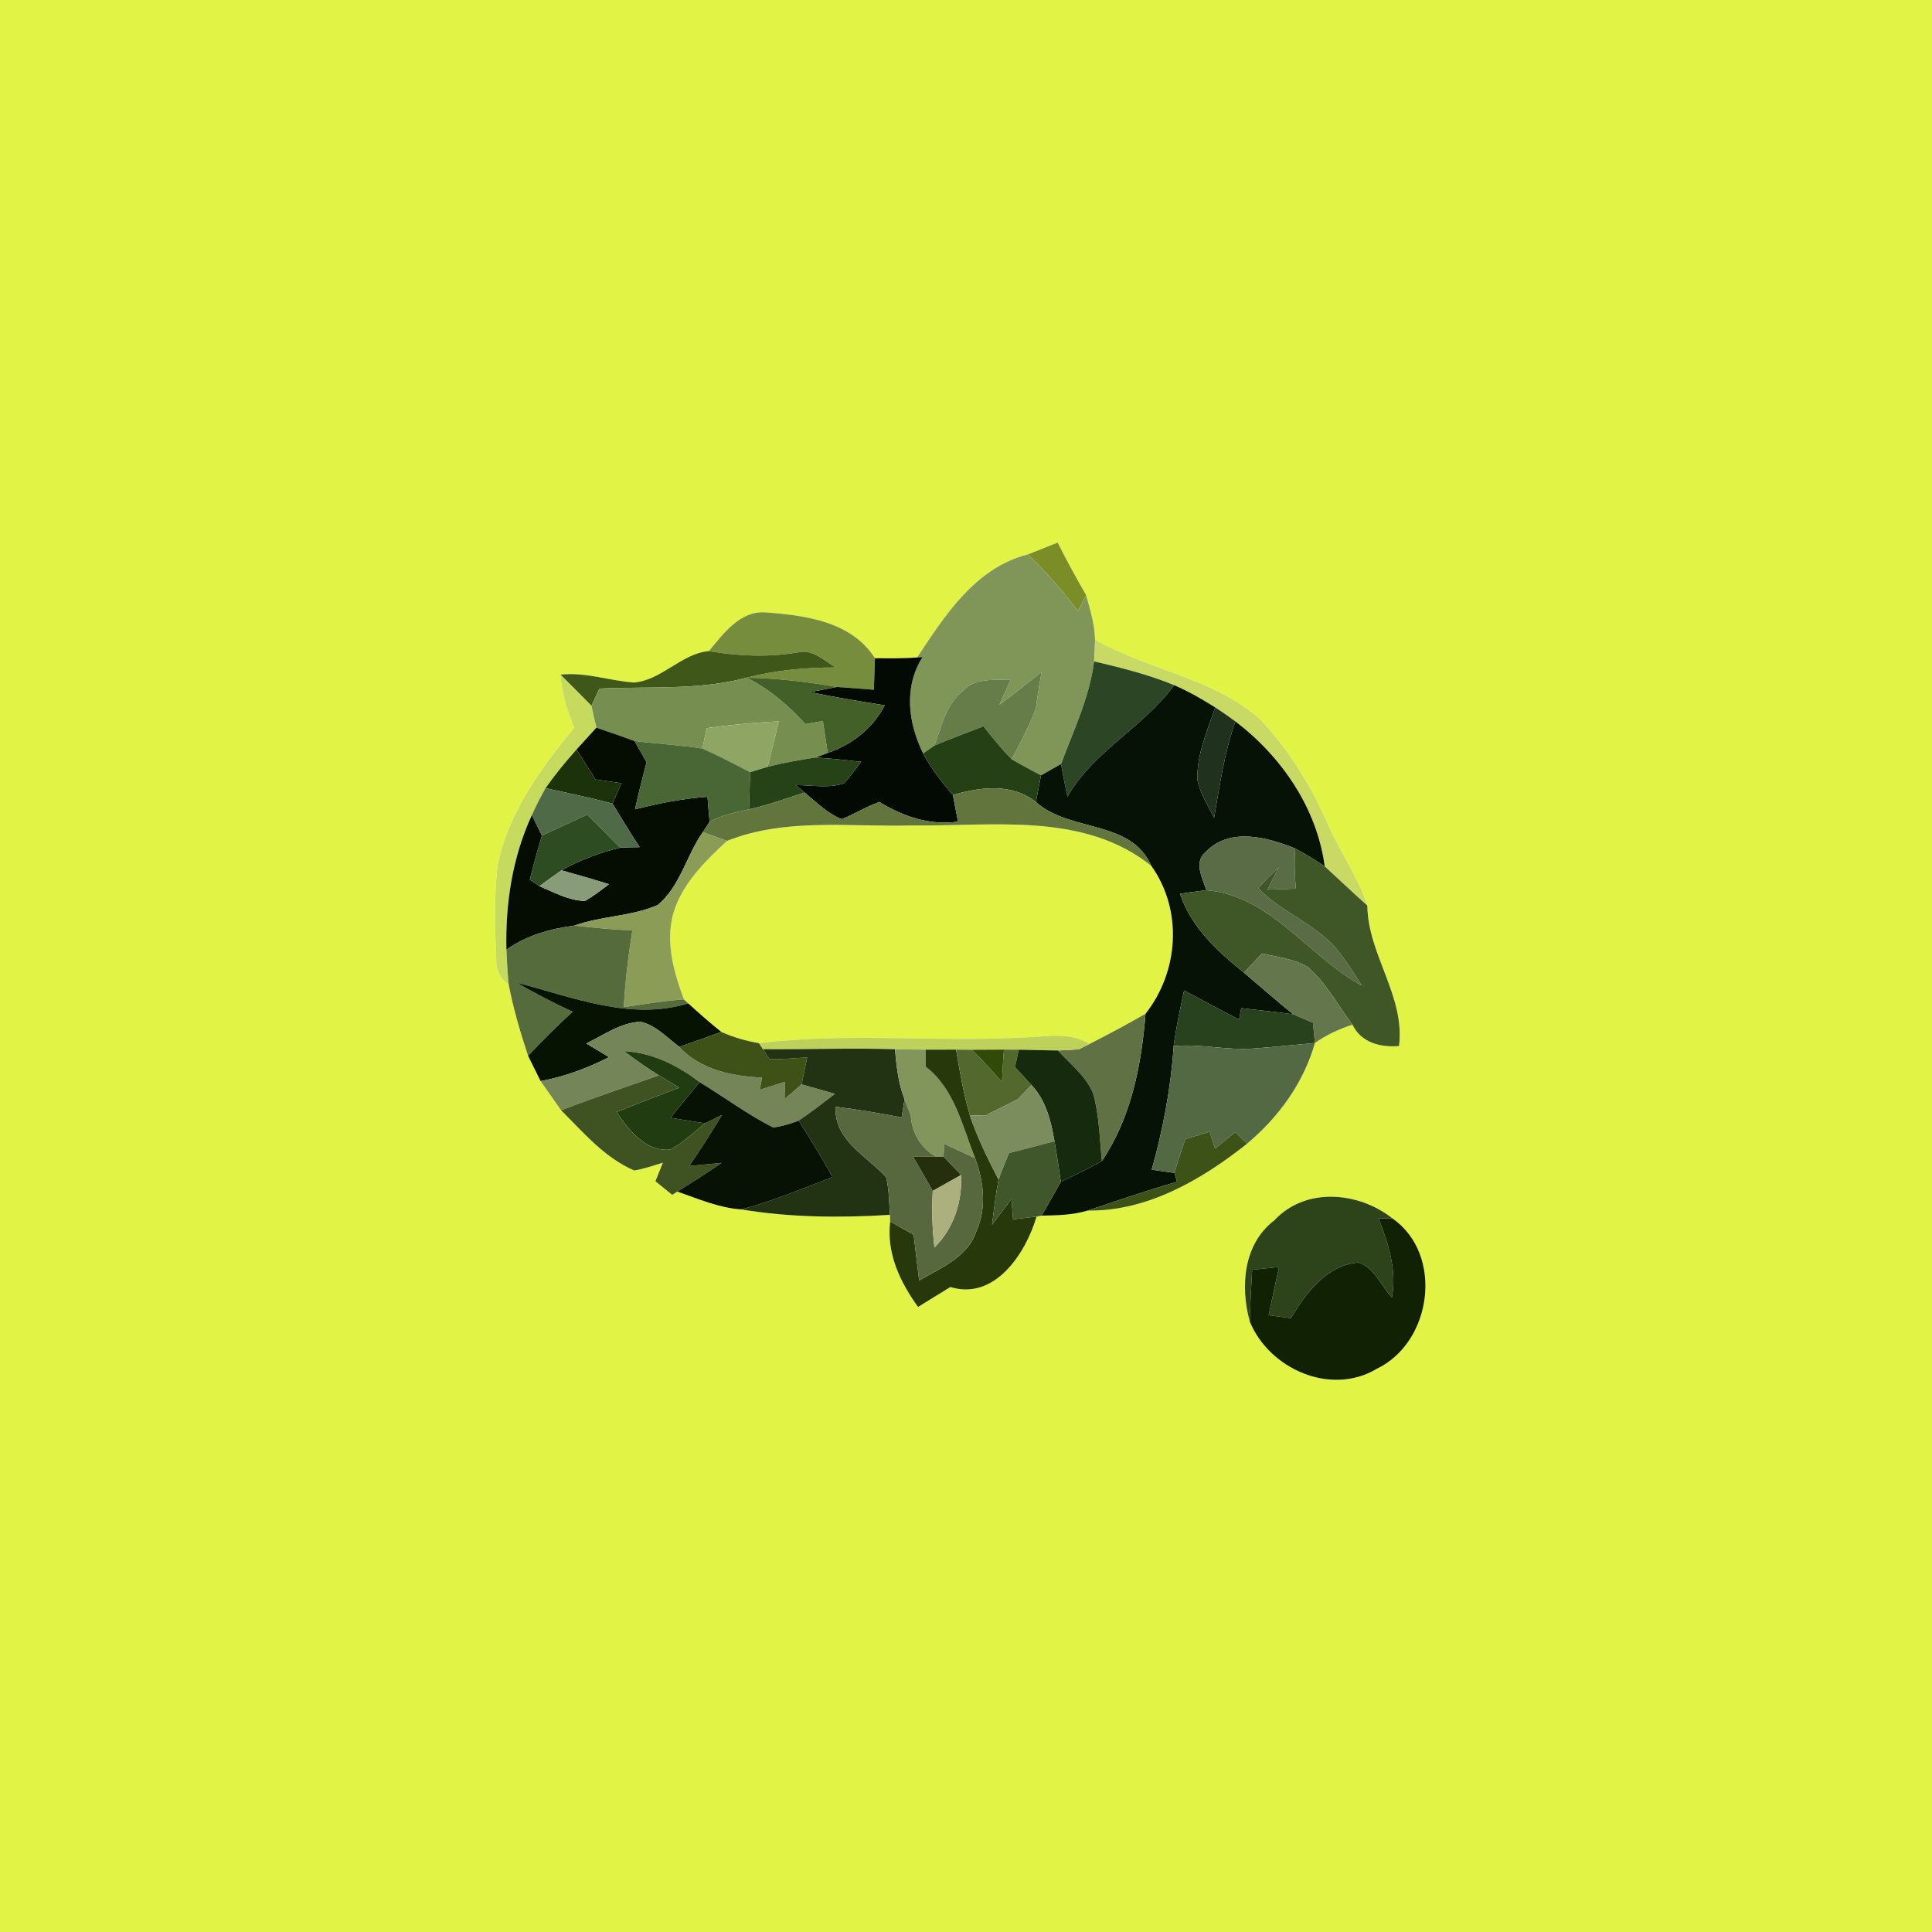 <?xml version="1.0" encoding="UTF-8" ?>
<!DOCTYPE svg PUBLIC "-//W3C//DTD SVG 1.1//EN" "http://www.w3.org/Graphics/SVG/1.1/DTD/svg11.dtd">
<svg width="250pt" height="250pt" viewBox="0 0 250 250" version="1.1" xmlns="http://www.w3.org/2000/svg">
<g id="#e1f345ff">
<path fill="#e1f345" opacity="1.00" d=" M 0.00 0.00 L 250.00 0.00 L 250.00 250.00 L 0.00 250.00 L 0.00 0.00 M 133.00 71.74 C 126.21 73.48 122.30 79.59 118.68 85.07 C 116.86 85.22 115.04 85.18 113.22 85.17 C 110.16 80.39 104.21 79.63 99.03 79.24 C 95.74 79.03 93.60 82.00 91.73 84.25 C 88.17 84.56 85.60 88.05 82.00 88.32 C 78.82 88.08 75.74 86.94 72.52 87.30 C 72.70 89.67 73.38 91.96 74.31 94.14 C 69.98 99.46 65.73 105.20 64.37 112.07 C 63.94 116.04 64.04 120.06 64.21 124.04 C 64.16 125.38 64.65 126.65 65.82 127.37 C 66.42 130.52 67.33 133.59 68.34 136.63 C 68.75 137.44 69.55 139.07 69.95 139.89 C 70.83 141.15 71.72 142.41 72.61 143.67 C 75.49 146.54 78.24 149.82 82.07 151.46 C 83.34 151.25 84.55 150.82 85.78 150.45 C 85.45 151.25 85.13 152.05 84.81 152.85 C 85.35 153.29 86.44 154.17 86.98 154.61 L 87.65 154.19 C 90.35 155.13 93.04 156.30 95.92 156.50 C 102.27 157.55 108.75 157.60 115.16 157.20 L 115.19 158.06 C 114.69 162.16 116.46 165.89 118.80 169.12 C 120.19 168.26 121.58 167.39 122.98 166.54 C 128.72 168.31 132.74 162.18 134.13 157.42 L 134.79 157.30 C 136.78 157.27 138.80 157.23 140.72 156.65 C 148.46 156.76 155.47 152.67 161.36 148.00 C 165.45 144.57 168.68 140.14 170.15 134.96 C 171.63 133.91 173.28 133.16 175.01 132.59 C 176.13 134.93 178.64 135.55 181.03 135.36 C 181.85 128.89 177.01 123.58 176.93 117.18 C 175.74 113.54 173.50 110.40 171.95 106.93 C 169.73 101.87 166.84 97.02 163.00 93.02 C 156.94 87.69 148.54 86.72 141.70 82.76 C 141.65 80.78 141.06 78.88 140.54 77.00 C 139.25 74.77 138.02 72.51 136.86 70.21 C 135.58 70.73 134.29 71.23 133.00 71.74 M 164.91 157.90 C 160.89 160.96 160.47 166.46 161.72 171.00 C 164.23 177.15 172.20 180.68 178.14 177.13 C 185.32 173.70 186.87 162.34 180.18 157.66 C 175.80 154.20 168.95 153.57 164.91 157.90 Z" />
<path fill="#e1f345" opacity="1.00" d=" M 94.08 108.81 C 101.68 105.78 110.03 107.04 118.00 106.81 C 128.42 106.96 140.19 105.00 148.98 112.04 C 153.08 117.79 152.54 125.71 148.23 131.18 C 145.85 132.55 143.43 133.85 140.98 135.09 C 138.59 133.55 135.70 134.11 133.03 134.22 C 121.44 134.91 109.78 133.56 98.22 134.99 C 96.54 134.70 94.89 134.23 93.34 133.53 C 91.86 132.35 90.45 131.11 89.06 129.84 L 88.50 129.33 C 87.09 125.57 85.93 121.31 87.39 117.39 C 88.70 113.93 91.41 111.27 94.08 108.81 Z" />
</g>
<g id="#7a8d26ff">
<path fill="#7a8d26" opacity="1.00" d=" M 133.00 71.74 C 134.29 71.23 135.58 70.73 136.86 70.21 C 138.02 72.51 139.25 74.77 140.54 77.00 C 140.28 77.51 139.75 78.55 139.49 79.07 C 137.53 76.45 135.36 74.00 133.00 71.74 Z" />
</g>
<g id="#7f9658ff">
<path fill="#7f9658" opacity="1.00" d=" M 118.68 85.07 C 122.30 79.59 126.21 73.48 133.00 71.74 C 135.36 74.00 137.53 76.45 139.49 79.07 C 139.75 78.55 140.28 77.51 140.54 77.00 C 141.06 78.88 141.65 80.78 141.70 82.76 C 141.69 83.70 141.65 84.64 141.57 85.58 C 140.99 90.25 138.92 94.50 137.30 98.86 C 136.65 99.23 135.36 99.96 134.71 100.33 C 133.43 99.65 132.14 98.99 130.90 98.24 C 132.06 96.12 133.14 93.95 134.04 91.69 C 134.24 90.10 134.50 88.51 134.78 86.93 C 132.98 88.39 131.17 89.83 129.31 91.21 C 129.81 90.12 130.30 89.03 130.80 87.93 C 128.67 88.03 126.15 87.66 124.56 89.43 C 122.41 91.18 121.83 94.00 120.92 96.47 C 120.55 96.73 119.82 97.24 119.45 97.50 C 117.50 93.52 116.92 88.92 119.38 85.02 L 118.68 85.07 Z" />
</g>
<g id="#768d3eff">
<path fill="#768d3e" opacity="1.00" d=" M 91.73 84.25 C 93.60 82.00 95.74 79.03 99.03 79.24 C 104.21 79.63 110.16 80.39 113.22 85.17 C 113.17 86.53 113.12 87.89 113.08 89.25 C 111.48 89.14 109.88 89.02 108.28 88.89 C 104.43 88.22 100.54 87.76 96.63 87.69 C 100.38 86.71 104.24 86.37 108.11 86.37 C 106.63 85.46 105.16 83.96 103.26 84.42 C 99.43 85.07 95.55 84.91 91.73 84.25 Z" />
</g>
<g id="#3f5819ff">
<path fill="#3f5819" opacity="1.00" d=" M 103.26 84.42 C 105.16 83.96 106.63 85.46 108.11 86.37 C 104.24 86.37 100.38 86.71 96.63 87.69 C 90.41 89.36 83.93 88.80 77.57 89.10 C 77.21 89.84 76.87 90.59 76.53 91.34 C 75.20 89.99 73.87 88.64 72.52 87.30 C 75.74 86.94 78.82 88.08 82.00 88.32 C 85.60 88.05 88.17 84.56 91.73 84.25 C 95.55 84.91 99.43 85.07 103.26 84.42 Z" />
</g>
<g id="#c8da63ff">
<path fill="#c8da63" opacity="1.00" d=" M 141.57 85.58 C 141.65 84.64 141.69 83.70 141.70 82.76 C 148.54 86.72 156.94 87.69 163.00 93.02 C 166.84 97.02 169.73 101.87 171.95 106.93 C 173.50 110.40 175.74 113.54 176.93 117.18 C 175.06 115.52 173.26 113.79 171.42 112.11 C 170.41 104.56 165.83 97.90 159.86 93.35 C 159.01 92.72 158.13 92.12 157.25 91.54 C 155.54 90.47 153.79 89.46 151.94 88.66 C 148.60 87.28 145.08 86.41 141.57 85.58 Z" />
</g>
<g id="#030a03ff">
<path fill="#030a03" opacity="1.00" d=" M 113.22 85.17 C 115.04 85.18 116.86 85.22 118.68 85.07 L 119.38 85.02 C 116.92 88.92 117.50 93.52 119.45 97.50 C 120.50 99.45 121.85 101.20 123.30 102.87 C 123.46 103.73 123.80 105.46 123.97 106.32 C 120.28 106.84 116.89 105.65 113.79 103.78 C 112.10 104.36 110.58 105.34 108.92 106.00 C 107.06 105.27 105.63 103.79 104.10 102.55 C 103.82 102.31 103.26 101.83 102.98 101.59 C 105.05 101.59 107.21 102.04 109.21 101.36 C 110.02 100.49 110.71 99.53 111.43 98.58 C 109.46 98.36 107.49 98.14 105.51 98.02 C 105.91 97.87 106.71 97.57 107.11 97.42 C 110.26 96.34 112.94 94.26 114.48 91.27 C 111.26 90.74 108.04 90.25 104.85 89.55 C 105.71 89.39 107.42 89.06 108.28 88.89 C 109.88 89.02 111.48 89.14 113.08 89.25 C 113.12 87.89 113.17 86.53 113.22 85.17 Z" />
</g>
<g id="#2c4625ff">
<path fill="#2c4625" opacity="1.00" d=" M 137.30 98.86 C 138.92 94.50 140.99 90.25 141.57 85.58 C 145.08 86.41 148.60 87.28 151.94 88.66 C 147.97 94.13 141.52 97.15 138.13 103.10 C 137.84 101.69 137.53 100.28 137.30 98.86 Z" />
</g>
<g id="#667d4aff">
<path fill="#667d4a" opacity="1.00" d=" M 124.56 89.43 C 126.15 87.66 128.67 88.03 130.80 87.93 C 130.30 89.03 129.81 90.12 129.31 91.21 C 131.17 89.83 132.98 88.39 134.78 86.93 C 134.50 88.51 134.24 90.10 134.04 91.69 C 133.14 93.95 132.06 96.12 130.90 98.24 C 129.59 96.91 128.41 95.45 127.26 93.98 C 125.14 94.79 123.01 95.60 120.92 96.47 C 121.83 94.00 122.41 91.18 124.56 89.43 Z" />
</g>
<g id="#c6db5eff">
<path fill="#c6db5e" opacity="1.00" d=" M 74.31 94.14 C 73.38 91.96 72.70 89.67 72.52 87.30 C 73.87 88.64 75.20 89.99 76.53 91.34 C 76.74 92.28 76.95 93.22 77.17 94.16 C 76.31 95.10 75.45 96.04 74.60 96.99 C 73.18 98.58 71.82 100.24 70.59 101.99 C 69.95 103.12 69.36 104.28 68.83 105.46 C 66.31 110.90 65.39 116.93 65.53 122.89 C 65.59 124.39 65.68 125.88 65.82 127.37 C 64.65 126.65 64.16 125.38 64.21 124.04 C 64.04 120.06 63.94 116.04 64.37 112.07 C 65.73 105.20 69.98 99.46 74.31 94.14 Z" />
</g>
<g id="#768f50ff">
<path fill="#768f50" opacity="1.00" d=" M 77.57 89.10 C 83.93 88.80 90.41 89.36 96.63 87.69 C 99.54 89.15 102.03 91.28 104.22 93.68 C 104.97 93.55 105.72 93.43 106.48 93.30 C 106.69 94.67 106.90 96.05 107.11 97.42 C 106.71 97.57 105.91 97.87 105.51 98.02 C 103.44 98.35 101.36 98.70 99.33 99.23 C 99.82 97.27 100.31 95.31 100.78 93.34 C 97.66 93.49 94.54 93.79 91.45 94.22 C 91.31 94.88 91.03 96.20 90.89 96.86 C 87.98 96.41 85.03 96.25 82.11 95.89 C 80.47 95.29 78.82 94.71 77.17 94.16 C 76.95 93.22 76.74 92.28 76.53 91.34 C 76.87 90.59 77.21 89.84 77.57 89.10 Z" />
</g>
<g id="#436028ff">
<path fill="#436028" opacity="1.00" d=" M 96.63 87.69 C 100.54 87.76 104.43 88.22 108.28 88.89 C 107.42 89.06 105.71 89.39 104.85 89.55 C 108.04 90.25 111.26 90.74 114.48 91.27 C 112.94 94.26 110.26 96.34 107.11 97.42 C 106.90 96.05 106.69 94.67 106.48 93.30 C 105.72 93.43 104.97 93.55 104.22 93.68 C 102.03 91.28 99.54 89.15 96.63 87.69 Z" />
</g>
<g id="#051205ff">
<path fill="#051205" opacity="1.00" d=" M 138.13 103.10 C 141.52 97.15 147.97 94.13 151.94 88.66 C 153.79 89.46 155.54 90.47 157.25 91.54 C 156.21 94.57 154.85 97.64 154.94 100.91 C 155.30 102.69 156.33 104.23 157.10 105.85 C 157.82 101.64 158.43 97.39 159.86 93.35 C 165.83 97.90 170.41 104.56 171.42 112.11 C 170.18 111.27 168.91 110.51 167.61 109.80 C 164.03 108.35 159.23 107.03 156.12 110.14 C 154.38 111.50 155.58 113.55 156.10 115.19 C 154.96 115.32 153.82 115.49 152.69 115.65 C 154.13 119.99 157.52 123.08 160.97 125.87 C 163.09 127.66 165.18 129.50 167.34 131.25 C 165.11 130.93 162.86 130.73 160.62 130.45 C 160.55 130.82 160.41 131.57 160.34 131.94 C 157.96 130.70 155.59 129.43 153.22 128.17 C 152.71 130.55 152.19 132.94 151.87 135.36 C 151.51 140.79 150.49 146.13 149.03 151.36 C 149.77 151.47 151.24 151.68 151.98 151.78 C 152.06 152.07 152.23 152.64 152.31 152.93 C 148.40 154.03 144.57 155.38 140.72 156.65 C 138.80 157.23 136.78 157.27 134.79 157.30 C 135.63 155.85 136.44 154.38 137.27 152.93 C 139.06 152.07 140.87 151.23 142.59 150.23 C 146.39 144.58 147.70 137.85 148.23 131.18 C 152.54 125.71 153.08 117.79 148.98 112.04 C 146.33 106.02 138.48 107.74 134.04 103.78 C 134.27 102.63 134.49 101.48 134.71 100.33 C 135.36 99.96 136.65 99.23 137.30 98.86 C 137.53 100.28 137.84 101.69 138.13 103.10 Z" />
</g>
<g id="#20311dff">
<path fill="#20311d" opacity="1.00" d=" M 157.25 91.54 C 158.13 92.12 159.01 92.72 159.86 93.35 C 158.43 97.39 157.82 101.64 157.10 105.85 C 156.33 104.23 155.30 102.69 154.94 100.91 C 154.85 97.64 156.21 94.57 157.25 91.54 Z" />
</g>
<g id="#8fa564ff">
<path fill="#8fa564" opacity="1.00" d=" M 91.45 94.22 C 94.54 93.79 97.66 93.49 100.78 93.34 C 100.31 95.31 99.82 97.27 99.33 99.23 C 98.76 99.41 97.63 99.75 97.06 99.92 C 95.02 98.86 92.99 97.79 90.89 96.86 C 91.03 96.20 91.31 94.88 91.45 94.22 Z" />
</g>
<g id="#254014ff">
<path fill="#254014" opacity="1.00" d=" M 120.92 96.47 C 123.01 95.60 125.14 94.79 127.26 93.98 C 128.41 95.45 129.59 96.91 130.90 98.24 C 132.14 98.99 133.43 99.65 134.71 100.33 C 134.49 101.48 134.27 102.63 134.04 103.78 C 130.92 101.30 126.86 101.83 123.30 102.87 C 121.85 101.20 120.50 99.45 119.45 97.50 C 119.82 97.24 120.55 96.73 120.92 96.47 Z" />
</g>
<g id="#050d02ff">
<path fill="#050d02" opacity="1.00" d=" M 77.17 94.16 C 78.82 94.71 80.47 95.29 82.11 95.89 C 82.64 96.80 83.15 97.72 83.67 98.64 C 83.13 100.66 82.62 102.69 82.17 104.73 C 85.25 103.93 88.38 103.33 91.55 103.10 C 91.63 104.18 91.72 105.25 91.83 106.33 C 91.60 106.67 91.16 107.35 90.94 107.69 C 88.81 110.71 88.01 114.74 85.08 117.13 C 81.67 118.59 77.82 118.52 74.33 119.77 C 71.21 120.18 68.13 121.04 65.53 122.89 C 65.39 116.93 66.31 110.90 68.83 105.46 C 69.15 106.13 69.80 107.45 70.12 108.12 C 69.57 110.01 69.03 111.91 68.56 113.83 C 68.87 114.04 69.49 114.46 69.81 114.67 C 71.69 115.48 73.59 116.52 75.68 116.59 C 76.80 115.97 77.79 115.17 78.80 114.42 C 76.77 113.78 74.72 113.19 72.66 112.62 C 75.04 111.29 77.60 110.32 80.24 109.69 C 81.08 109.65 81.93 109.63 82.77 109.62 C 81.56 107.77 80.41 105.88 79.26 103.99 C 79.65 103.11 80.03 102.23 80.40 101.34 C 79.28 101.18 78.16 101.03 77.05 100.86 C 76.23 99.57 75.41 98.28 74.60 96.99 C 75.45 96.04 76.31 95.10 77.17 94.16 Z" />
</g>
<g id="#496635ff">
<path fill="#496635" opacity="1.00" d=" M 82.11 95.89 C 85.03 96.25 87.98 96.41 90.89 96.86 C 92.99 97.79 95.02 98.86 97.06 99.92 C 97.04 101.53 96.96 103.13 96.92 104.73 C 95.18 105.11 93.41 105.47 91.83 106.33 C 91.72 105.25 91.63 104.18 91.55 103.10 C 88.38 103.33 85.25 103.93 82.17 104.73 C 82.62 102.69 83.13 100.66 83.67 98.64 C 83.15 97.72 82.64 96.80 82.11 95.89 Z" />
</g>
<g id="#1b320aff">
<path fill="#1b320a" opacity="1.00" d=" M 70.59 101.99 C 71.82 100.24 73.18 98.58 74.60 96.99 C 75.41 98.28 76.23 99.57 77.05 100.86 C 78.16 101.03 79.28 101.18 80.40 101.34 C 80.03 102.23 79.65 103.11 79.26 103.99 C 76.39 103.23 73.49 102.61 70.59 101.99 Z" />
</g>
<g id="#254316ff">
<path fill="#254316" opacity="1.00" d=" M 99.33 99.23 C 101.36 98.70 103.44 98.35 105.51 98.02 C 107.49 98.14 109.46 98.36 111.43 98.58 C 110.71 99.53 110.02 100.49 109.21 101.36 C 107.21 102.04 105.05 101.59 102.98 101.59 C 103.26 101.83 103.82 102.31 104.10 102.55 C 101.73 103.34 99.36 104.17 96.92 104.73 C 96.96 103.13 97.04 101.53 97.06 99.92 C 97.63 99.75 98.76 99.41 99.33 99.23 Z" />
</g>
<g id="#4e6a46ff">
<path fill="#4e6a46" opacity="1.00" d=" M 68.83 105.46 C 69.36 104.28 69.95 103.12 70.59 101.99 C 73.49 102.61 76.39 103.23 79.26 103.99 C 80.41 105.88 81.56 107.77 82.77 109.62 C 81.93 109.63 81.08 109.65 80.24 109.69 C 78.83 108.25 77.41 106.83 75.98 105.41 C 74.03 106.33 72.08 107.23 70.12 108.12 C 69.80 107.45 69.15 106.13 68.83 105.46 Z" />
</g>
<g id="#61753dff">
<path fill="#61753d" opacity="1.00" d=" M 123.30 102.87 C 126.86 101.83 130.92 101.30 134.04 103.78 C 138.48 107.74 146.33 106.02 148.98 112.04 C 140.19 105.00 128.42 106.96 118.00 106.81 C 110.03 107.04 101.68 105.78 94.08 108.81 C 93.03 108.44 91.98 108.06 90.94 107.69 C 91.16 107.35 91.60 106.67 91.83 106.33 C 93.41 105.47 95.18 105.11 96.92 104.73 C 99.36 104.17 101.73 103.34 104.10 102.55 C 105.63 103.79 107.06 105.27 108.92 106.00 C 110.58 105.34 112.10 104.36 113.79 103.78 C 116.89 105.65 120.28 106.84 123.97 106.32 C 123.80 105.46 123.46 103.73 123.30 102.87 Z" />
</g>
<g id="#2e4c21ff">
<path fill="#2e4c21" opacity="1.00" d=" M 70.12 108.12 C 72.08 107.23 74.03 106.33 75.98 105.41 C 77.41 106.83 78.83 108.25 80.24 109.69 C 77.60 110.32 75.04 111.29 72.66 112.62 C 71.70 113.28 70.75 113.98 69.81 114.67 C 69.49 114.46 68.87 114.04 68.56 113.83 C 69.03 111.91 69.57 110.01 70.12 108.12 Z" />
</g>
<g id="#8a9c56ff">
<path fill="#8a9c56" opacity="1.00" d=" M 90.94 107.69 C 91.98 108.06 93.03 108.44 94.08 108.81 C 91.41 111.27 88.70 113.93 87.39 117.39 C 85.93 121.31 87.09 125.57 88.50 129.33 C 85.88 129.50 83.30 129.95 80.71 130.33 C 80.91 127.00 81.29 123.69 81.83 120.41 C 79.32 120.29 76.82 120.05 74.33 119.77 C 77.82 118.52 81.67 118.59 85.08 117.13 C 88.01 114.74 88.81 110.71 90.94 107.69 Z" />
</g>
<g id="#596c45ff">
<path fill="#596c45" opacity="1.00" d=" M 156.12 110.14 C 159.23 107.03 164.03 108.35 167.61 109.80 C 167.46 111.53 167.53 113.26 167.68 114.99 C 166.46 115.04 165.23 115.08 164.01 115.12 C 164.50 114.15 164.99 113.18 165.48 112.21 C 164.57 113.10 163.66 113.98 162.81 114.93 C 165.98 118.24 170.71 119.67 173.45 123.43 C 174.46 124.74 175.33 126.14 176.22 127.54 C 169.31 123.78 164.46 115.90 156.10 115.19 C 155.58 113.55 154.38 111.50 156.12 110.14 Z" />
</g>
<g id="#3f5626ff">
<path fill="#3f5626" opacity="1.00" d=" M 167.61 109.80 C 168.91 110.51 170.18 111.27 171.42 112.11 C 173.26 113.79 175.06 115.52 176.93 117.18 C 177.01 123.58 181.85 128.89 181.03 135.36 C 178.64 135.55 176.13 134.93 175.01 132.59 C 173.10 130.08 171.62 127.16 169.18 125.10 C 167.39 124.07 165.28 123.84 163.30 123.37 C 162.52 124.20 161.75 125.03 160.97 125.87 C 157.52 123.08 154.13 119.99 152.69 115.65 C 153.82 115.49 154.96 115.32 156.10 115.19 C 164.46 115.90 169.31 123.78 176.22 127.54 C 175.33 126.14 174.46 124.74 173.45 123.43 C 170.71 119.67 165.98 118.24 162.81 114.93 C 163.66 113.98 164.57 113.10 165.48 112.21 C 164.99 113.18 164.50 114.15 164.01 115.12 C 165.23 115.08 166.46 115.04 167.68 114.99 C 167.53 113.26 167.46 111.53 167.61 109.80 Z" />
</g>
<g id="#899c7aff">
<path fill="#899c7a" opacity="1.00" d=" M 69.81 114.67 C 70.75 113.98 71.70 113.28 72.66 112.62 C 74.72 113.19 76.77 113.78 78.80 114.42 C 77.79 115.17 76.80 115.97 75.68 116.59 C 73.59 116.52 71.69 115.48 69.81 114.67 Z" />
</g>
<g id="#566b3bff">
<path fill="#566b3b" opacity="1.00" d=" M 65.53 122.89 C 68.13 121.04 71.21 120.18 74.33 119.77 C 76.82 120.05 79.32 120.29 81.83 120.41 C 81.29 123.69 80.91 127.00 80.71 130.33 C 83.30 129.95 85.88 129.50 88.50 129.33 L 89.06 129.84 C 81.55 132.13 74.06 129.01 66.85 127.15 C 69.20 128.53 71.63 129.77 74.10 130.92 C 72.11 132.75 70.18 134.65 68.34 136.63 C 67.33 133.59 66.42 130.52 65.82 127.37 C 65.68 125.88 65.59 124.39 65.53 122.89 Z" />
</g>
<g id="#64764bff">
<path fill="#64764b" opacity="1.00" d=" M 163.30 123.37 C 165.28 123.84 167.39 124.07 169.18 125.10 C 171.62 127.16 173.10 130.08 175.01 132.59 C 173.28 133.16 171.63 133.91 170.15 134.96 C 170.08 134.31 169.95 133.01 169.89 132.35 C 169.04 131.98 168.19 131.62 167.34 131.25 C 165.18 129.50 163.09 127.66 160.97 125.87 C 161.75 125.03 162.52 124.20 163.30 123.37 Z" />
</g>
<g id="#061202ff">
<path fill="#061202" opacity="1.00" d=" M 66.85 127.15 C 74.06 129.01 81.55 132.13 89.06 129.84 C 90.45 131.11 91.86 132.35 93.34 133.53 C 91.52 134.18 89.72 134.84 87.90 135.47 C 86.33 134.27 84.88 132.68 82.89 132.21 C 80.31 132.33 78.11 133.93 75.86 135.03 C 76.84 135.61 77.83 136.20 78.81 136.80 C 76.01 138.21 73.05 139.33 69.95 139.89 C 69.55 139.07 68.75 137.44 68.34 136.63 C 70.18 134.65 72.11 132.75 74.10 130.92 C 71.63 129.77 69.20 128.53 66.85 127.15 Z" />
</g>
<g id="#28421dff">
<path fill="#28421d" opacity="1.00" d=" M 153.22 128.17 C 155.59 129.43 157.96 130.70 160.34 131.94 C 160.41 131.57 160.55 130.82 160.62 130.45 C 162.86 130.73 165.11 130.93 167.34 131.25 C 168.19 131.62 169.04 131.98 169.89 132.35 C 169.95 133.01 170.08 134.31 170.15 134.96 C 167.54 135.21 164.94 135.47 162.33 135.67 C 158.83 135.96 155.37 135.04 151.87 135.36 C 152.19 132.94 152.71 130.55 153.22 128.17 Z" />
</g>
<g id="#607143ff">
<path fill="#607143" opacity="1.00" d=" M 140.98 135.09 C 143.43 133.85 145.85 132.55 148.23 131.18 C 147.70 137.85 146.39 144.58 142.59 150.23 C 142.28 147.30 142.25 144.31 141.44 141.46 C 140.50 139.22 138.49 137.69 136.89 135.93 C 137.80 135.91 138.70 135.86 139.60 135.78 C 139.94 135.61 140.63 135.26 140.98 135.09 Z" />
</g>
<g id="#748658ff">
<path fill="#748658" opacity="1.00" d=" M 75.86 135.03 C 78.11 133.93 80.31 132.33 82.89 132.21 C 84.88 132.68 86.33 134.27 87.90 135.47 C 90.67 138.45 94.71 139.25 98.61 139.44 C 98.54 139.83 98.39 140.61 98.32 141.01 C 99.40 140.67 100.48 140.33 101.57 139.99 C 101.56 140.54 101.54 141.65 101.53 142.20 C 102.26 141.57 103.00 140.93 103.73 140.31 C 105.17 140.71 106.61 141.12 108.05 141.54 C 106.50 142.73 104.96 143.92 103.34 145.01 C 102.28 145.44 101.19 145.74 100.07 145.91 C 96.73 144.23 93.73 141.97 90.54 140.04 C 87.68 137.85 84.41 136.21 80.76 136.02 C 82.22 137.12 83.72 138.18 85.27 139.15 C 81.04 140.64 76.79 142.06 72.61 143.67 C 71.72 142.41 70.83 141.15 69.95 139.89 C 73.05 139.33 76.01 138.21 78.81 136.80 C 77.83 136.20 76.84 135.61 75.86 135.03 Z" />
</g>
<g id="#3e5117ff">
<path fill="#3e5117" opacity="1.00" d=" M 93.34 133.53 C 94.89 134.23 96.54 134.70 98.22 134.99 L 98.73 135.76 C 98.94 136.08 99.36 136.73 99.57 137.06 C 101.20 137.07 102.82 136.94 104.45 136.83 C 104.21 137.99 103.97 139.15 103.73 140.31 C 103.00 140.93 102.26 141.57 101.53 142.20 C 101.54 141.65 101.56 140.54 101.57 139.99 C 100.48 140.33 99.40 140.67 98.32 141.01 C 98.39 140.61 98.54 139.83 98.61 139.44 C 94.71 139.25 90.67 138.45 87.90 135.47 C 89.72 134.84 91.52 134.18 93.34 133.53 Z" />
</g>
<g id="#bed15bff">
<path fill="#bed15b" opacity="1.00" d=" M 133.03 134.22 C 135.70 134.11 138.59 133.55 140.98 135.09 C 140.63 135.26 139.94 135.61 139.60 135.78 C 138.70 135.86 137.80 135.91 136.89 135.93 C 135.21 135.92 133.52 135.85 131.83 135.83 C 131.35 135.83 130.39 135.82 129.91 135.82 C 128.53 135.83 127.16 135.83 125.78 135.84 C 125.27 135.83 124.24 135.83 123.72 135.82 C 122.40 135.83 121.08 135.83 119.76 135.83 C 118.44 135.81 117.12 135.79 115.81 135.77 C 110.11 135.59 104.42 135.81 98.73 135.76 L 98.22 134.99 C 109.78 133.56 121.44 134.91 133.03 134.22 Z" />
</g>
<g id="#536944ff">
<path fill="#536944" opacity="1.00" d=" M 151.87 135.36 C 155.37 135.04 158.83 135.96 162.33 135.67 C 164.94 135.47 167.54 135.21 170.15 134.96 C 168.68 140.14 165.45 144.57 161.36 148.00 C 160.98 147.63 160.22 146.88 159.84 146.50 C 158.97 147.21 158.10 147.92 157.23 148.64 C 157.06 148.09 156.71 146.99 156.53 146.44 C 155.48 146.77 154.42 147.09 153.37 147.41 C 152.88 148.86 152.39 150.31 151.98 151.78 C 151.24 151.68 149.77 151.47 149.03 151.36 C 150.49 146.13 151.51 140.79 151.87 135.36 Z" />
</g>
<g id="#223c12ff">
<path fill="#223c12" opacity="1.00" d=" M 80.76 136.02 C 84.41 136.21 87.68 137.85 90.54 140.04 C 89.27 141.56 88.01 143.09 86.77 144.64 C 88.25 144.89 89.74 145.13 91.24 145.35 C 89.76 146.51 88.42 147.88 86.74 148.75 C 83.57 149.09 81.37 146.23 79.78 143.89 C 82.47 142.81 85.18 141.76 87.90 140.74 C 87.02 140.21 86.14 139.69 85.27 139.15 C 83.72 138.18 82.22 137.12 80.76 136.02 Z" />
</g>
<g id="#213312ff">
<path fill="#213312" opacity="1.00" d=" M 98.73 135.76 C 104.42 135.81 110.11 135.59 115.81 135.77 C 116.01 137.96 116.23 140.18 117.05 142.25 C 116.95 142.84 116.76 144.01 116.67 144.59 C 113.83 144.05 110.98 143.57 108.11 143.21 C 107.96 147.63 112.11 149.52 114.67 152.34 C 115.04 153.93 115.06 155.57 115.16 157.20 C 108.75 157.60 102.27 157.55 95.92 156.50 C 99.97 155.43 103.83 153.81 107.73 152.31 C 106.33 149.84 104.89 147.39 103.34 145.01 C 104.96 143.92 106.50 142.73 108.05 141.54 C 106.61 141.12 105.17 140.71 103.73 140.31 C 103.97 139.15 104.21 137.99 104.45 136.83 C 102.82 136.94 101.20 137.07 99.57 137.06 C 99.36 136.73 98.94 136.08 98.73 135.76 Z" />
</g>
<g id="#82955bff">
<path fill="#82955b" opacity="1.00" d=" M 115.81 135.77 C 117.12 135.79 118.44 135.81 119.76 135.83 C 119.77 136.57 119.78 137.30 119.80 138.04 C 123.54 140.92 124.52 145.72 126.19 149.88 C 124.86 149.26 123.54 148.64 122.21 148.03 C 122.18 148.44 122.11 149.26 122.08 149.67 L 121.13 149.68 C 119.13 148.56 118.01 146.61 117.85 144.36 C 117.58 143.65 117.31 142.95 117.05 142.25 C 116.23 140.18 116.01 137.96 115.81 135.77 Z" />
</g>
<g id="#27390aff">
<path fill="#27390a" opacity="1.00" d=" M 119.76 135.83 C 121.08 135.83 122.40 135.83 123.72 135.82 C 124.19 138.69 124.69 141.56 125.51 144.36 C 126.47 147.23 127.83 149.95 129.21 152.65 C 128.84 154.58 128.61 156.54 128.37 158.49 C 129.21 157.37 130.05 156.25 130.89 155.14 C 130.94 155.80 131.04 157.12 131.09 157.78 C 132.10 157.67 133.11 157.55 134.13 157.42 C 132.74 162.18 128.72 168.31 122.98 166.54 C 121.58 167.39 120.19 168.26 118.80 169.12 C 116.46 165.89 114.69 162.16 115.19 158.06 C 116.21 158.63 117.22 159.21 118.23 159.78 C 118.46 161.76 118.69 163.73 118.94 165.70 C 121.74 164.07 125.24 162.69 126.34 159.33 C 127.70 156.31 127.30 152.90 126.19 149.88 C 124.52 145.72 123.54 140.92 119.80 138.04 C 119.78 137.30 119.77 136.57 119.76 135.83 Z" />
</g>
<g id="#53682cff">
<path fill="#53682c" opacity="1.00" d=" M 123.72 135.82 C 124.24 135.83 125.27 135.83 125.78 135.84 C 127.13 137.17 128.40 138.59 129.66 140.01 C 129.72 138.61 129.79 137.22 129.91 135.82 C 130.39 135.82 131.35 135.83 131.83 135.83 C 131.71 136.39 131.46 137.51 131.34 138.08 C 132.05 138.84 132.77 139.61 133.47 140.40 C 133.03 140.86 132.15 141.78 131.71 142.24 C 130.32 142.93 128.94 143.62 127.56 144.31 C 127.05 144.32 126.03 144.34 125.51 144.36 C 124.69 141.56 124.19 138.69 123.72 135.82 Z" />
</g>
<g id="#324a08ff">
<path fill="#324a08" opacity="1.00" d=" M 125.78 135.84 C 127.16 135.83 128.53 135.83 129.91 135.82 C 129.79 137.22 129.72 138.61 129.66 140.01 C 128.40 138.59 127.13 137.17 125.78 135.84 Z" />
</g>
<g id="#162b0dff">
<path fill="#162b0d" opacity="1.00" d=" M 131.83 135.83 C 133.52 135.85 135.21 135.92 136.89 135.93 C 138.49 137.69 140.50 139.22 141.44 141.46 C 142.25 144.31 142.28 147.30 142.59 150.23 C 140.87 151.23 139.06 152.07 137.27 152.93 C 137.01 151.17 136.76 149.42 136.45 147.67 C 136.00 145.07 135.35 142.37 133.47 140.40 C 132.77 139.61 132.05 138.84 131.34 138.08 C 131.46 137.51 131.71 136.39 131.83 135.83 Z" />
</g>
<g id="#3f5221ff">
<path fill="#3f5221" opacity="1.00" d=" M 85.27 139.15 C 86.14 139.69 87.02 140.21 87.90 140.74 C 85.18 141.76 82.47 142.81 79.78 143.89 C 81.37 146.23 83.57 149.09 86.74 148.75 C 88.42 147.88 89.76 146.51 91.24 145.35 C 91.79 145.08 92.88 144.54 93.43 144.27 C 92.08 146.51 90.67 148.72 89.19 150.87 C 90.58 150.74 91.97 150.61 93.37 150.48 C 91.49 151.76 89.58 152.99 87.65 154.19 L 86.98 154.61 C 86.44 154.17 85.35 153.29 84.81 152.85 C 85.13 152.05 85.45 151.25 85.78 150.45 C 84.55 150.82 83.34 151.25 82.07 151.46 C 78.24 149.82 75.49 146.54 72.61 143.67 C 76.79 142.06 81.04 140.64 85.27 139.15 Z" />
</g>
<g id="#071104ff">
<path fill="#071104" opacity="1.00" d=" M 86.77 144.64 C 88.01 143.09 89.27 141.56 90.54 140.04 C 93.73 141.97 96.73 144.23 100.07 145.91 C 101.19 145.74 102.28 145.44 103.34 145.01 C 104.89 147.39 106.33 149.84 107.73 152.31 C 103.83 153.81 99.97 155.43 95.92 156.50 C 93.04 156.30 90.35 155.13 87.65 154.19 C 89.58 152.99 91.49 151.76 93.37 150.48 C 91.97 150.61 90.58 150.74 89.19 150.87 C 90.67 148.72 92.08 146.51 93.43 144.27 C 92.88 144.54 91.79 145.08 91.24 145.35 C 89.74 145.13 88.25 144.89 86.77 144.64 Z" />
</g>
<g id="#7b8c5dff">
<path fill="#7b8c5d" opacity="1.00" d=" M 131.71 142.24 C 132.15 141.78 133.03 140.86 133.47 140.40 C 135.35 142.37 136.00 145.07 136.45 147.67 C 134.49 148.18 132.54 148.71 130.58 149.20 C 130.11 150.34 129.63 151.48 129.21 152.65 C 127.83 149.95 126.47 147.23 125.51 144.36 C 126.03 144.34 127.05 144.32 127.56 144.31 C 128.94 143.62 130.32 142.93 131.71 142.24 Z" />
</g>
<g id="#58683eff">
<path fill="#58683e" opacity="1.00" d=" M 117.05 142.25 C 117.31 142.95 117.58 143.65 117.85 144.36 C 118.01 146.61 119.13 148.56 121.13 149.68 C 120.39 149.69 118.91 149.69 118.17 149.69 C 119.02 151.15 119.87 152.62 120.70 154.10 C 120.56 156.55 120.63 159.00 120.92 161.43 C 123.43 158.92 124.51 155.54 124.37 152.04 C 123.60 151.25 122.84 150.46 122.08 149.67 C 122.11 149.26 122.18 148.44 122.21 148.03 C 123.54 148.64 124.86 149.26 126.19 149.88 C 127.30 152.90 127.70 156.31 126.34 159.33 C 125.24 162.69 121.74 164.07 118.94 165.70 C 118.69 163.73 118.46 161.76 118.23 159.78 C 117.22 159.21 116.21 158.63 115.19 158.06 L 115.16 157.20 C 115.06 155.57 115.04 153.93 114.67 152.34 C 112.11 149.52 107.96 147.63 108.11 143.21 C 110.98 143.57 113.83 144.05 116.67 144.59 C 116.76 144.01 116.95 142.84 117.05 142.25 Z" />
</g>
<g id="#3d5217ff">
<path fill="#3d5217" opacity="1.00" d=" M 153.37 147.41 C 154.42 147.09 155.48 146.77 156.53 146.44 C 156.71 146.99 157.06 148.09 157.23 148.64 C 158.10 147.92 158.97 147.21 159.84 146.50 C 160.22 146.88 160.98 147.63 161.36 148.00 C 155.47 152.67 148.46 156.76 140.72 156.65 C 144.57 155.38 148.40 154.03 152.31 152.93 C 152.23 152.64 152.06 152.07 151.98 151.78 C 152.39 150.31 152.88 148.86 153.37 147.41 Z" />
</g>
<g id="#3f572bff">
<path fill="#3f572b" opacity="1.00" d=" M 130.58 149.20 C 132.54 148.71 134.49 148.18 136.45 147.67 C 136.76 149.42 137.01 151.17 137.27 152.93 C 136.44 154.38 135.63 155.85 134.79 157.30 L 134.13 157.42 C 133.11 157.55 132.10 157.67 131.09 157.78 C 131.04 157.12 130.94 155.80 130.89 155.14 C 130.05 156.25 129.21 157.37 128.37 158.49 C 128.61 156.54 128.84 154.58 129.21 152.65 C 129.63 151.48 130.11 150.34 130.58 149.20 Z" />
</g>
<g id="#262f0dff">
<path fill="#262f0d" opacity="1.00" d=" M 118.17 149.69 C 118.91 149.69 120.39 149.69 121.13 149.68 L 122.08 149.67 C 122.84 150.46 123.60 151.25 124.37 152.04 C 123.14 152.72 121.92 153.41 120.70 154.10 C 119.87 152.62 119.02 151.15 118.17 149.69 Z" />
</g>
<g id="#acb07cff">
<path fill="#acb07c" opacity="1.00" d=" M 120.70 154.10 C 121.92 153.41 123.14 152.72 124.37 152.04 C 124.51 155.54 123.43 158.92 120.92 161.43 C 120.63 159.00 120.56 156.55 120.70 154.10 Z" />
</g>
<g id="#2d441bff">
<path fill="#2d441b" opacity="1.00" d=" M 164.91 157.90 C 168.95 153.57 175.80 154.20 180.18 157.66 C 179.73 157.66 178.84 157.66 178.39 157.66 C 179.67 160.92 180.75 164.35 180.12 167.89 C 178.69 166.43 177.84 163.94 175.75 163.37 C 171.69 163.72 168.98 167.33 167.03 170.57 C 166.07 170.45 165.11 170.32 164.16 170.19 C 164.59 168.11 165.05 166.03 165.51 163.95 C 164.35 164.07 163.19 164.19 162.03 164.31 C 161.89 166.53 161.77 168.76 161.72 171.00 C 160.47 166.46 160.89 160.96 164.91 157.90 Z" />
</g>
<g id="#102104ff">
<path fill="#102104" opacity="1.00" d=" M 178.39 157.66 C 178.84 157.66 179.73 157.66 180.18 157.66 C 186.87 162.34 185.32 173.70 178.14 177.13 C 172.20 180.68 164.23 177.15 161.72 171.00 C 161.77 168.76 161.89 166.53 162.03 164.31 C 163.19 164.19 164.35 164.07 165.51 163.95 C 165.05 166.03 164.59 168.11 164.16 170.19 C 165.11 170.32 166.07 170.45 167.03 170.57 C 168.98 167.33 171.69 163.72 175.75 163.37 C 177.84 163.94 178.69 166.43 180.12 167.89 C 180.75 164.35 179.67 160.92 178.39 157.66 Z" />
</g>
</svg>
